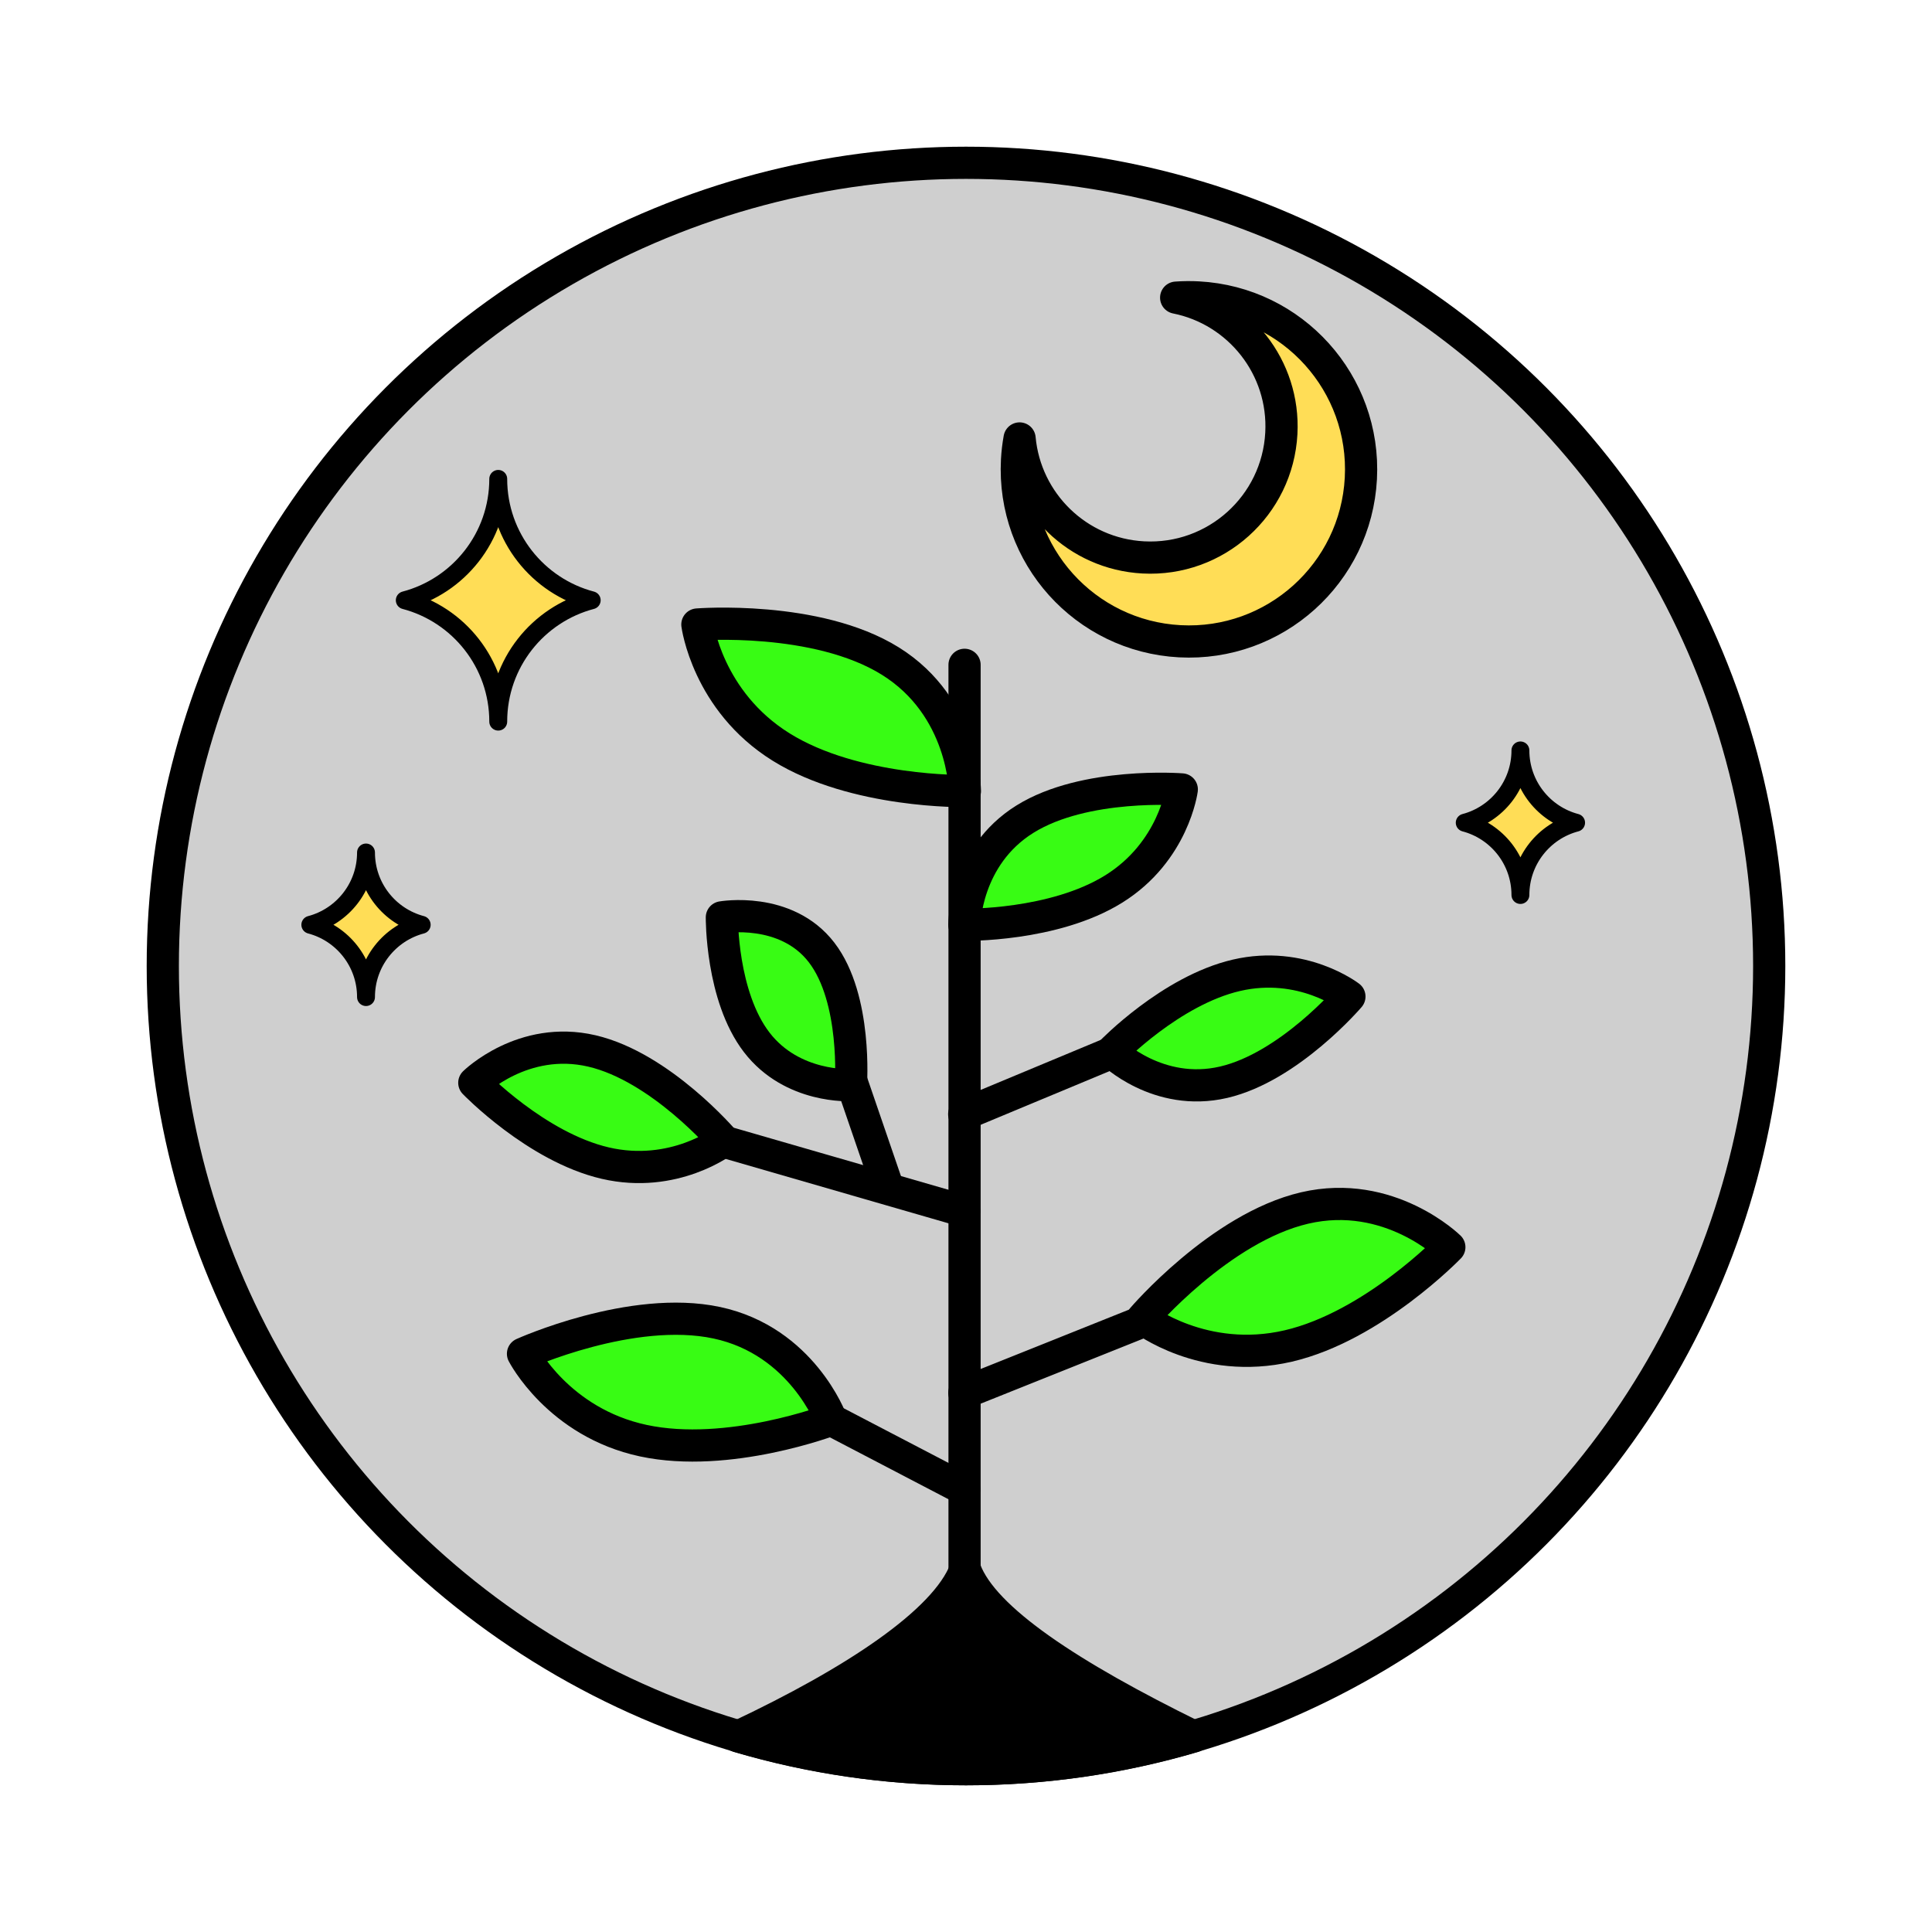 <?xml version="1.0" encoding="UTF-8"?>
<svg id="Layer_1" data-name="Layer 1" xmlns="http://www.w3.org/2000/svg" viewBox="0 0 1080 1080">
  <defs>
    <style>
      .cls-1 {
        fill: none;
      }

      .cls-1, .cls-2, .cls-3, .cls-4, .cls-5, .cls-6, .cls-7 {
        stroke: #000;
        stroke-linejoin: round;
      }

      .cls-1, .cls-2, .cls-3, .cls-5, .cls-6, .cls-7 {
        stroke-linecap: round;
        stroke-width: 18px;
      }

      .cls-2 {
        fill: #20ce00;
      }

      .cls-3 {
        fill: #cfcfcf;
      }

      .cls-4 {
        stroke-width: 10px;
      }

      .cls-4, .cls-6 {
        fill: #ffdd56;
      }

      .cls-5 {
        fill: #38fc14;
      }

      .cls-7 {
        fill: #000;
      }
    </style>
  </defs>
  <circle class="cls-3" cx="540" cy="540" r="449"/>
  <g>
    <line class="cls-1" x1="539.19" y1="371.64" x2="539.19" y2="909.34"/>
    <path class="cls-5" d="M389.84,349.1s5.53,42.79,46.82,68.5c41.3,25.71,102.73,24.6,102.73,24.6,0,0-.39-46.95-41.69-72.66-41.3-25.71-107.86-20.44-107.86-20.44Z"/>
    <path class="cls-5" d="M292.36,756.76s19.7,38.39,67.26,48.58c47.57,10.2,104.99-11.66,104.99-11.66,0,0-16.28-44.04-63.84-54.24-47.57-10.2-108.41,17.32-108.41,17.32Z"/>
    <path class="cls-5" d="M638.6,737.09s34.16,26.35,81.55,15.33c47.38-11.02,90.04-55.25,90.04-55.25,0,0-33.48-32.92-80.86-21.9-47.38,11.02-90.73,61.82-90.73,61.82Z"/>
    <path class="cls-5" d="M754.33,557.07s-26.47-20.41-63.18-11.87-69.76,42.8-69.76,42.8c0,0,25.94,25.51,62.65,16.97,36.71-8.54,70.29-47.89,70.29-47.89Z"/>
    <path class="cls-5" d="M660.63,441.29s-4.49,34.78-38.06,55.67c-33.56,20.89-83.49,19.99-83.49,19.99,0,0,.32-38.16,33.88-59.05s87.66-16.61,87.66-16.61Z"/>
    <path class="cls-5" d="M404.58,637.72s-27.77,21.41-66.27,12.46c-38.51-8.96-73.17-44.9-73.17-44.9,0,0,27.21-26.76,65.71-17.8,38.51,8.96,73.73,50.24,73.73,50.24Z"/>
    <path class="cls-5" d="M475.64,606.58s-32.7,2.01-52.61-23.88c-19.91-25.9-19.5-69.9-19.5-69.9,0,0,35.84-6.26,55.75,19.64,19.91,25.9,16.36,74.14,16.36,74.14Z"/>
    <path class="cls-7" d="M540,989c44.19,0,86.88-6.39,127.22-18.28-68.81-33.8-117.35-65.43-127.67-92.99-11.25,29.03-62.03,62.47-126.8,92.98,40.34,11.9,83.05,18.29,127.25,18.29Z"/>
    <line class="cls-1" x1="539.08" y1="778.62" x2="638.6" y2="738.79"/>
    <line class="cls-1" x1="539" y1="677.01" x2="404.77" y2="638.21"/>
    <line class="cls-1" x1="539" y1="832.52" x2="464.62" y2="793.71"/>
    <line class="cls-1" x1="539" y1="622.85" x2="621.49" y2="588.49"/>
    <line class="cls-2" x1="495.21" y1="660.61" x2="475.15" y2="602.12"/>
  </g>
  <path class="cls-6" d="M669.73,166.27c-4.14-.22-8.23-.17-12.25.12,35.16,7.03,60.76,38.97,58.8,75.83-2.15,40.46-36.69,71.53-77.16,69.38-36.86-1.96-65.91-30.79-69.17-66.5-.72,3.97-1.2,8.03-1.42,12.17-2.82,53.07,37.92,98.38,91,101.2,53.07,2.82,98.38-37.92,101.2-91,2.82-53.07-37.92-98.38-91-101.2Z"/>
  <path class="cls-4" d="M330.77,335.55c-30.06,7.9-52.25,35.26-52.25,67.85,0-32.58-22.19-59.95-52.25-67.85,30.06-7.9,52.25-35.29,52.25-67.85,0,32.56,22.19,59.95,52.25,67.85Z"/>
  <path class="cls-4" d="M235.73,516.96c-17.91,4.71-31.13,21-31.13,40.41,0-19.41-13.22-35.71-31.13-40.41,17.91-4.71,31.13-21.02,31.13-40.41,0,19.39,13.22,35.71,31.13,40.41Z"/>
  <path class="cls-4" d="M881.05,459.9c-17.91,4.71-31.13,21-31.13,40.41,0-19.41-13.22-35.71-31.13-40.41,17.91-4.71,31.13-21.02,31.13-40.41,0,19.39,13.22,35.71,31.13,40.41Z"/>
</svg>